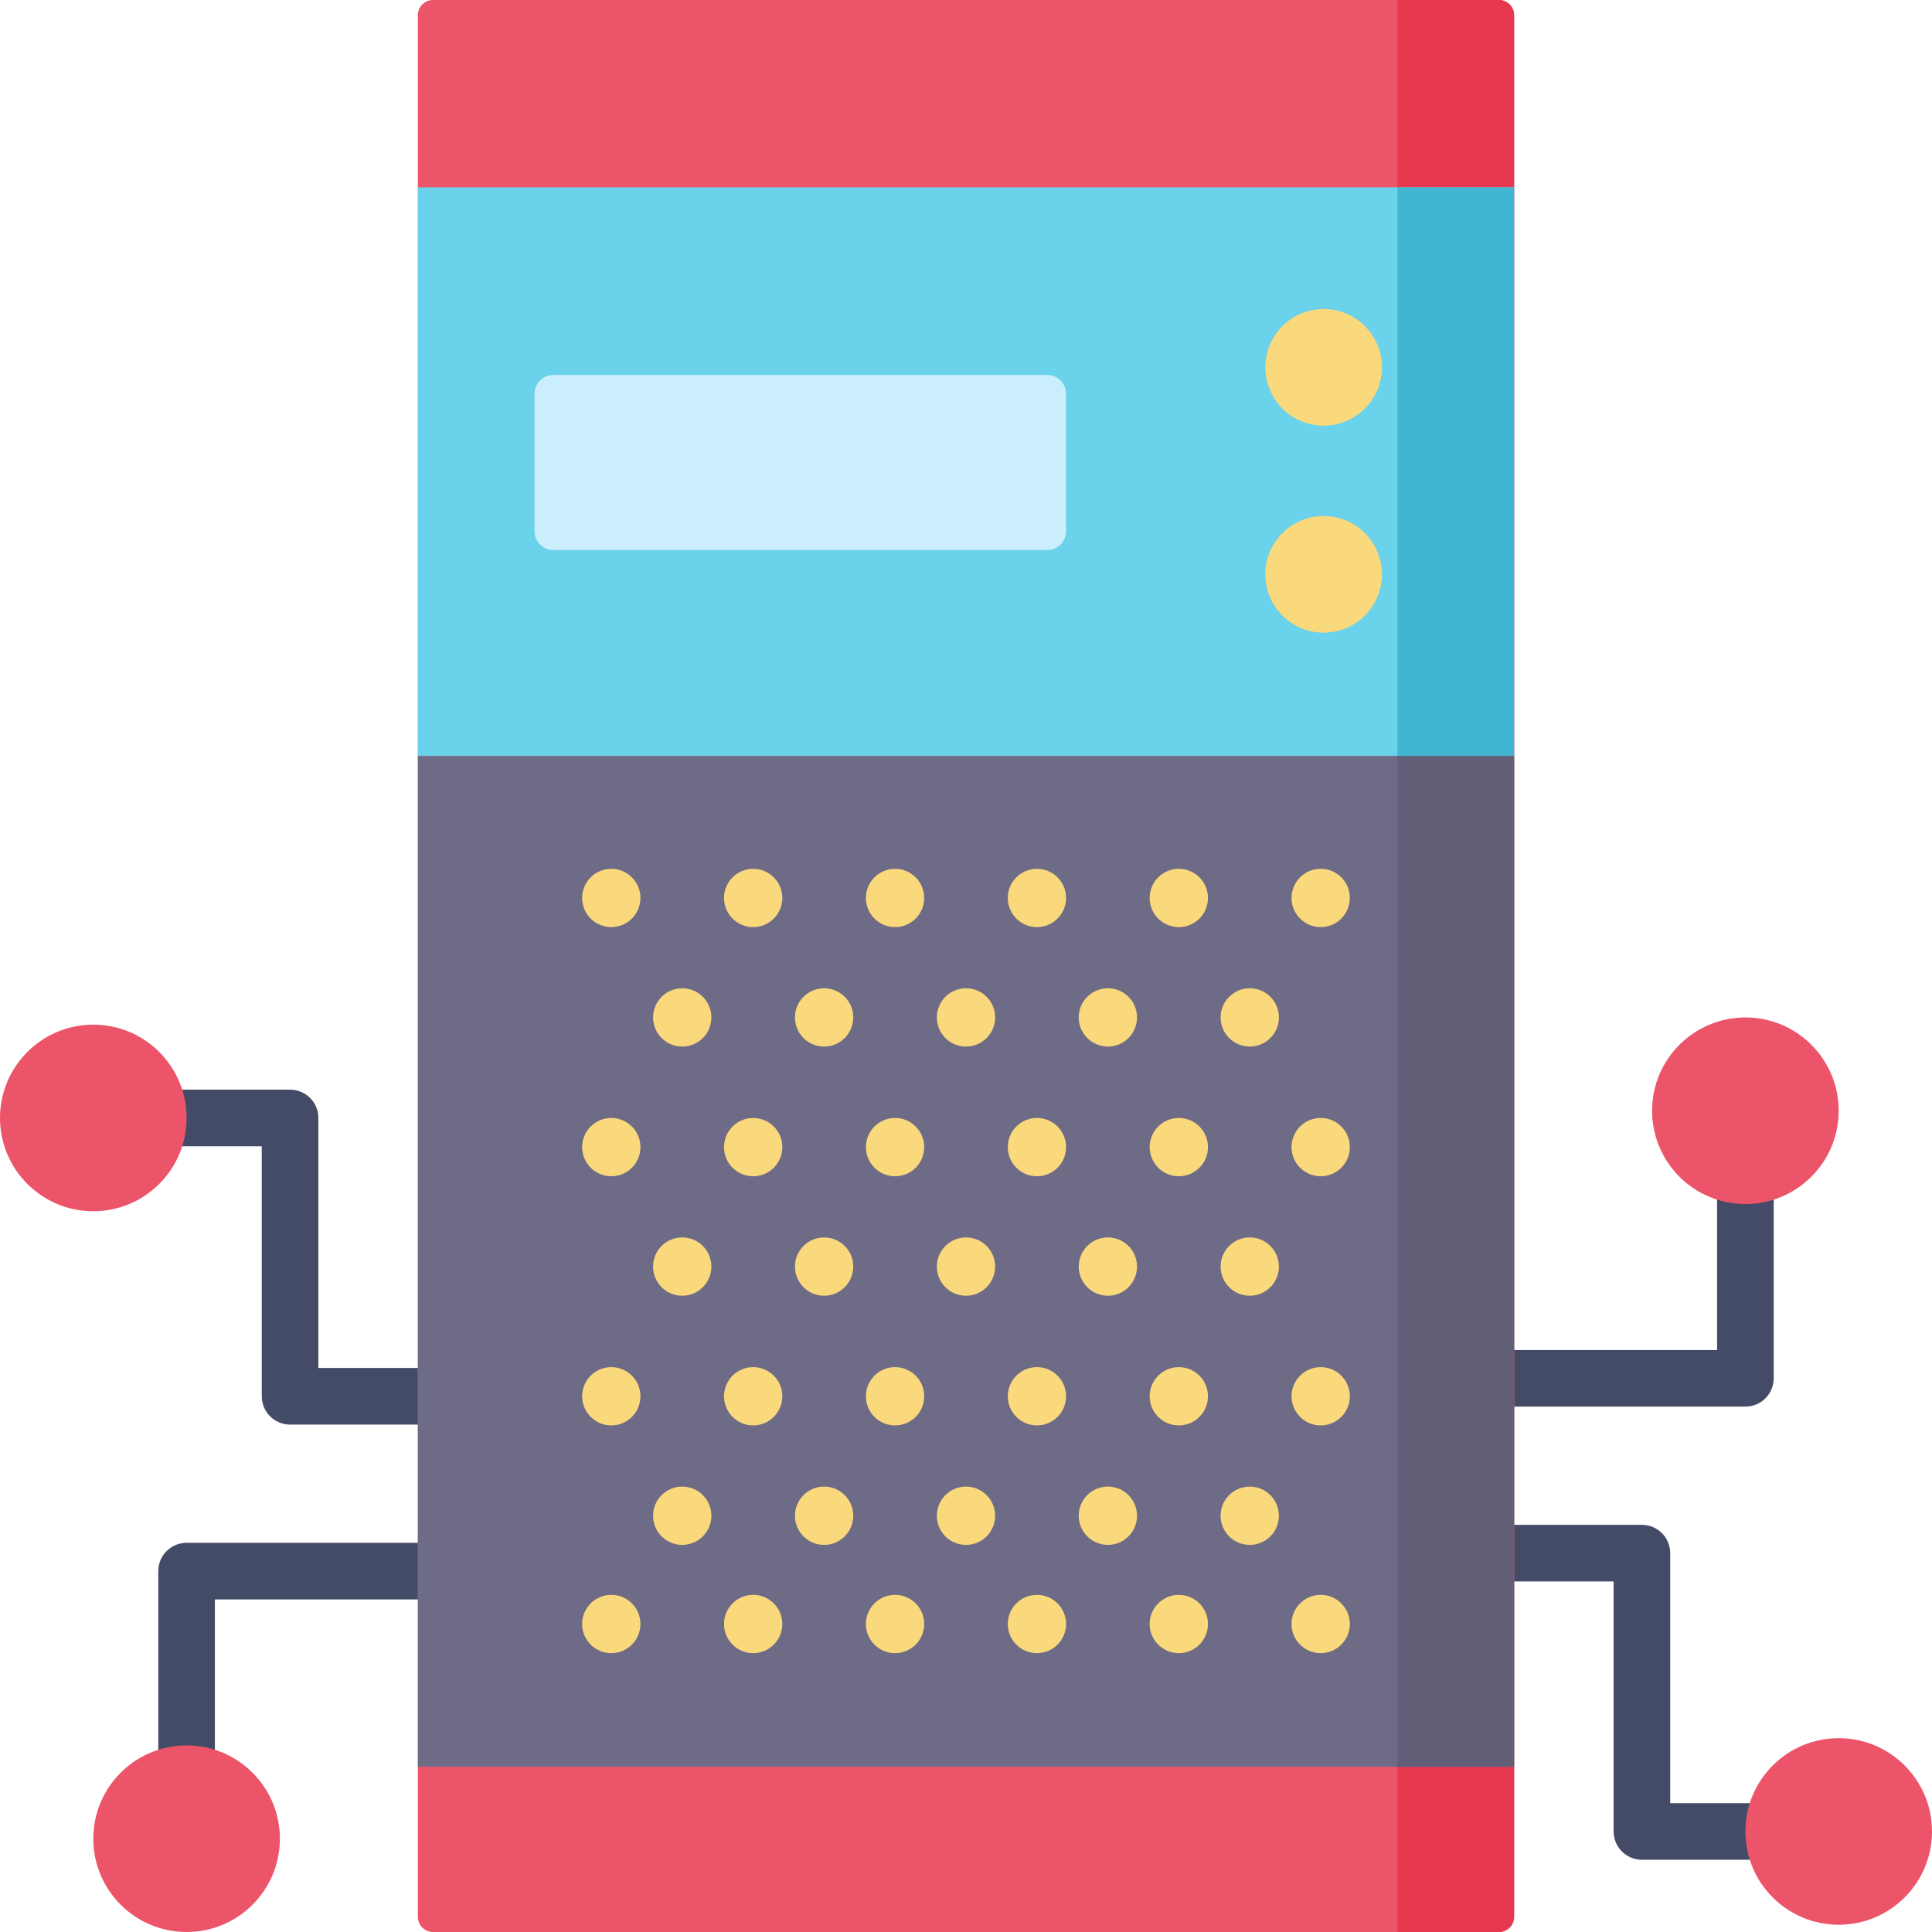<?xml version="1.0" encoding="iso-8859-1"?>
<!-- Generator: Adobe Illustrator 19.0.0, SVG Export Plug-In . SVG Version: 6.00 Build 0)  -->
<svg version="1.1" id="Capa_1" xmlns="http://www.w3.org/2000/svg" xmlns:xlink="http://www.w3.org/1999/xlink" x="0px" y="0px"
	 viewBox="0 0 512.004 512.004" style="enable-background:new 0 0 512.004 512.004;" xml:space="preserve">
<g>
	<path style="fill:#444B66;" d="M169.723,362.531H84.374v-66.256c0-4.143-3.357-7.5-7.5-7.5H25.239c-4.143,0-7.5,3.357-7.5,7.5
		s3.357,7.5,7.5,7.5h44.135v66.256c0,4.143,3.357,7.5,7.5,7.5h92.849c4.143,0,7.5-3.357,7.5-7.5S173.865,362.531,169.723,362.531z"
		/>
	<path style="fill:#444B66;" d="M169.723,408.865H49.448c-4.143,0-7.5,3.357-7.5,7.5v65.932c0,4.143,3.357,7.5,7.5,7.5
		s7.5-3.357,7.5-7.5v-58.432h112.774c4.143,0,7.5-3.357,7.5-7.5S173.865,408.865,169.723,408.865z"/>
	<path style="fill:#444B66;" d="M486.761,477.859h-44.135v-66.256c0-4.143-3.357-7.5-7.5-7.5H366.23c-4.143,0-7.5,3.357-7.5,7.5
		s3.357,7.5,7.5,7.5h61.396v66.256c0,4.143,3.357,7.5,7.5,7.5h51.635c4.143,0,7.5-3.357,7.5-7.5S490.903,477.859,486.761,477.859z"
		/>
	<path style="fill:#444B66;" d="M366.229,372.77h96.322c4.143,0,7.5-3.357,7.5-7.5v-65.932c0-4.143-3.357-7.5-7.5-7.5
		s-7.5,3.357-7.5,7.5v58.432h-88.822c-4.143,0-7.5,3.357-7.5,7.5S362.087,372.77,366.229,372.77z"/>
</g>
<path style="fill:#EC5569;" d="M397.256,512H114.744c-2.209,0-4-1.791-4-4V4c0-2.209,1.791-4,4-4h282.511c2.209,0,4,1.791,4,4v504
	C401.256,510.209,399.465,512,397.256,512z"/>
<path style="fill:#E63950;" d="M397.256,512H370.35V0h26.905c2.209,0,4,1.791,4,4v504C401.256,510.209,399.465,512,397.256,512z"/>
<rect x="110.74" y="49.644" style="fill:#6AD2EB;" width="290.51" height="150.73"/>
<rect x="370.35" y="49.644" style="fill:#42B6D1;" width="30.905" height="150.73"/>
<rect x="110.74" y="200.37" style="fill:#6E6B87;" width="290.51" height="267.85"/>
<rect x="370.35" y="200.37" style="fill:#625F78;" width="30.905" height="267.85"/>
<g>
	<circle style="fill:#FAD87C;" cx="350.78" cy="97.35" r="15.453"/>
	<circle style="fill:#FAD87C;" cx="350.78" cy="152.21" r="15.453"/>
</g>
<path style="fill:#CAEEFC;" d="M277.527,145.771H146.65c-2.761,0-5-2.239-5-5v-36.4c0-2.761,2.239-5,5-5h130.877
	c2.761,0,5,2.239,5,5v36.4C282.527,143.532,280.289,145.771,277.527,145.771z"/>
<g>
	<circle style="fill:#FAD87C;" cx="162" cy="237.97" r="7.726"/>
	<circle style="fill:#FAD87C;" cx="199.6" cy="237.97" r="7.726"/>
	<circle style="fill:#FAD87C;" cx="237.2" cy="237.97" r="7.726"/>
	<circle style="fill:#FAD87C;" cx="274.8" cy="237.97" r="7.726"/>
	<circle style="fill:#FAD87C;" cx="312.4" cy="237.97" r="7.726"/>
	<circle style="fill:#FAD87C;" cx="350" cy="237.97" r="7.726"/>
	<circle style="fill:#FAD87C;" cx="162" cy="430.38" r="7.726"/>
	<circle style="fill:#FAD87C;" cx="199.6" cy="430.38" r="7.726"/>
	<circle style="fill:#FAD87C;" cx="237.2" cy="430.38" r="7.726"/>
	<circle style="fill:#FAD87C;" cx="274.8" cy="430.38" r="7.726"/>
	<circle style="fill:#FAD87C;" cx="312.4" cy="430.38" r="7.726"/>
	<circle style="fill:#FAD87C;" cx="350" cy="430.38" r="7.726"/>
	<circle style="fill:#FAD87C;" cx="180.8" cy="269.63" r="7.726"/>
	<circle style="fill:#FAD87C;" cx="218.4" cy="269.63" r="7.726"/>
	<circle style="fill:#FAD87C;" cx="256" cy="269.63" r="7.726"/>
	<circle style="fill:#FAD87C;" cx="293.6" cy="269.63" r="7.726"/>
	<circle style="fill:#FAD87C;" cx="331.2" cy="269.63" r="7.726"/>
	<circle style="fill:#FAD87C;" cx="162" cy="304" r="7.726"/>
	<circle style="fill:#FAD87C;" cx="199.6" cy="304" r="7.726"/>
	<circle style="fill:#FAD87C;" cx="237.2" cy="304" r="7.726"/>
	<circle style="fill:#FAD87C;" cx="274.8" cy="304" r="7.726"/>
	<circle style="fill:#FAD87C;" cx="312.4" cy="304" r="7.726"/>
	<circle style="fill:#FAD87C;" cx="350" cy="304" r="7.726"/>
	<circle style="fill:#FAD87C;" cx="180.8" cy="335.66" r="7.726"/>
	<circle style="fill:#FAD87C;" cx="218.4" cy="335.66" r="7.726"/>
	<circle style="fill:#FAD87C;" cx="256" cy="335.66" r="7.726"/>
	<circle style="fill:#FAD87C;" cx="293.6" cy="335.66" r="7.726"/>
	<circle style="fill:#FAD87C;" cx="331.2" cy="335.66" r="7.726"/>
	<circle style="fill:#FAD87C;" cx="162" cy="370.03" r="7.726"/>
	<circle style="fill:#FAD87C;" cx="199.6" cy="370.03" r="7.726"/>
	<circle style="fill:#FAD87C;" cx="237.2" cy="370.03" r="7.726"/>
	<circle style="fill:#FAD87C;" cx="274.8" cy="370.03" r="7.726"/>
	<circle style="fill:#FAD87C;" cx="312.4" cy="370.03" r="7.726"/>
	<circle style="fill:#FAD87C;" cx="350" cy="370.03" r="7.726"/>
	<circle style="fill:#FAD87C;" cx="180.8" cy="401.69" r="7.726"/>
	<circle style="fill:#FAD87C;" cx="218.4" cy="401.69" r="7.726"/>
	<circle style="fill:#FAD87C;" cx="256" cy="401.69" r="7.726"/>
	<circle style="fill:#FAD87C;" cx="293.6" cy="401.69" r="7.726"/>
	<circle style="fill:#FAD87C;" cx="331.2" cy="401.69" r="7.726"/>
</g>
<g>
	<circle style="fill:#EC5569;" cx="24.724" cy="296.27" r="24.724"/>
	<circle style="fill:#EC5569;" cx="49.45" cy="487.28" r="24.724"/>
	<circle style="fill:#EC5569;" cx="487.28" cy="485.36" r="24.724"/>
	<circle style="fill:#EC5569;" cx="462.55" cy="294.36" r="24.724"/>
</g>
<g>
</g>
<g>
</g>
<g>
</g>
<g>
</g>
<g>
</g>
<g>
</g>
<g>
</g>
<g>
</g>
<g>
</g>
<g>
</g>
<g>
</g>
<g>
</g>
<g>
</g>
<g>
</g>
<g>
</g>
</svg>
